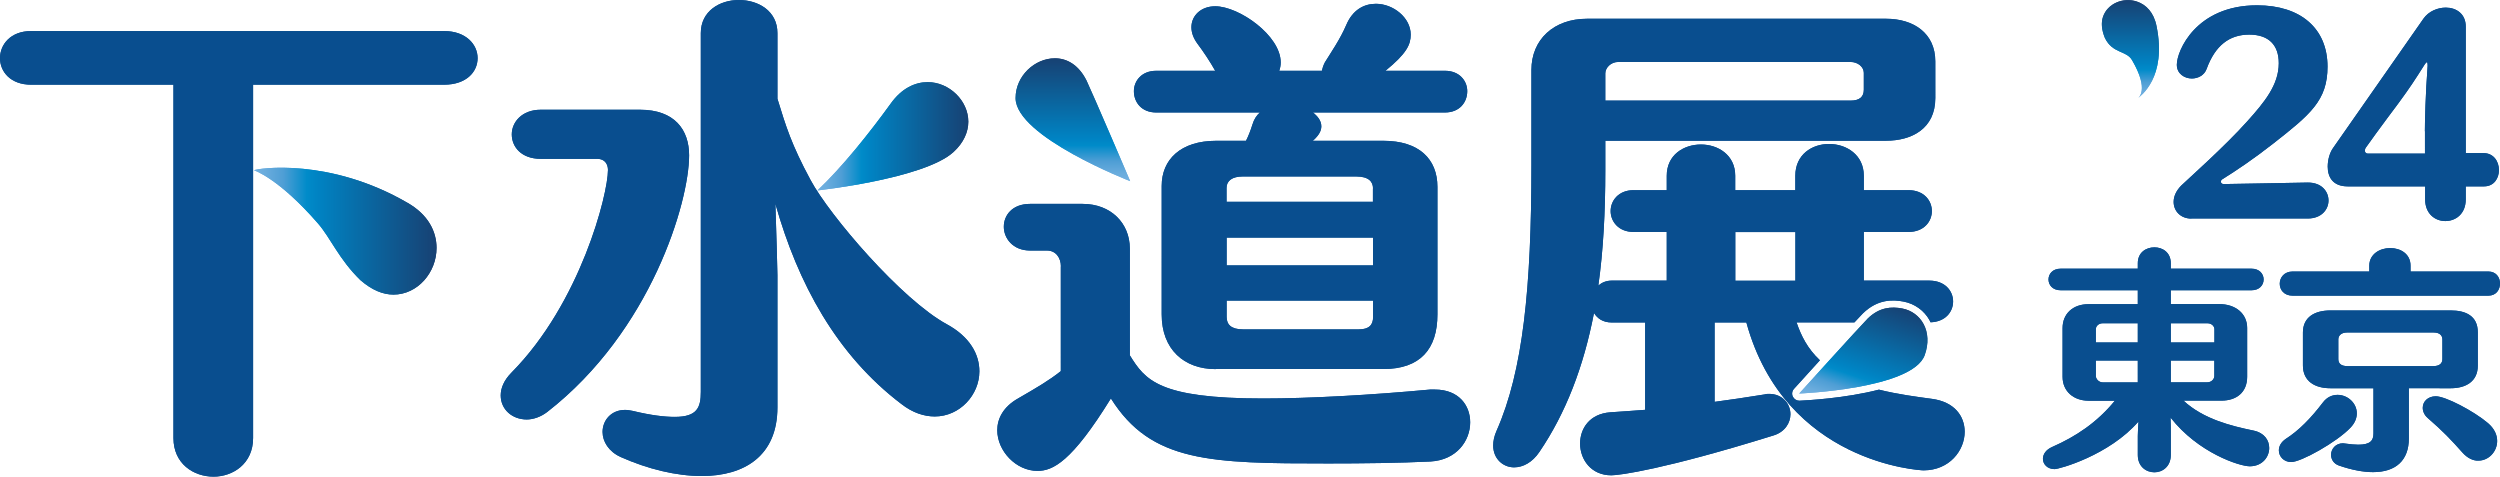 <?xml version="1.0" encoding="utf-8"?>
<!-- Generator: Adobe Illustrator 28.0.0, SVG Export Plug-In . SVG Version: 6.00 Build 0)  -->
<svg version="1.1" id="Layer_1" xmlns="http://www.w3.org/2000/svg" xmlns:xlink="http://www.w3.org/1999/xlink" x="0px" y="0px"
	 viewBox="0 0 282.5 53.86" style="enable-background:new 0 0 282.5 53.86;" xml:space="preserve">
<style type="text/css">
	.st0{fill:#094E8F;}
	.st1{fill:url(#SVGID_1_);}
	.st2{fill:url(#SVGID_00000093870503488111997310000010195753460070212497_);}
	.st3{fill:url(#SVGID_00000030468090094859553830000002085734955567385526_);}
	.st4{fill:url(#SVGID_00000065775505784627603850000010781692916312153472_);}
	.st5{fill:url(#SVGID_00000122693102497630015280000009442999845023324844_);}
	.st6{fill:url(#SVGID_00000103956893075558268610000003198602560179426224_);}
	.st7{fill:url(#SVGID_00000156572666933514935970000010435524478627153587_);}
	.st8{fill:url(#SVGID_00000179615130138933756810000000042283517837129864_);}
	.st9{fill:url(#SVGID_00000179625165325350083840000017113623931181416833_);}
	.st10{fill:url(#SVGID_00000091000832684420340090000017569260095765832865_);}
</style>
<g>
	<g>
		<path class="st0" d="M246.73,45.27c2.25,2.09,5.38,2.86,7.94,3.39c1.22,0.26,1.75,1.11,1.75,1.96c0,1.03-0.79,2.07-2.2,2.07
			c-1.14,0-5.83-1.51-8.95-5.51c0.03,0.61,0.03,1.3,0.03,2.09v2.14c0,1.3-0.93,1.96-1.85,1.96c-0.95,0-1.88-0.66-1.88-1.96v-2.14
			c0-0.56,0.05-1.11,0.08-1.64c-3.34,3.84-8.98,5.38-9.48,5.38c-0.82,0-1.32-0.56-1.32-1.16c0-0.5,0.32-1.03,1.06-1.35
			c2.65-1.17,5.03-2.73,7.07-5.22h-2.97c-1.69,0-2.94-1.06-2.94-2.7v-5.51c0-1.59,1.14-2.7,2.94-2.7h5.56V32.8h-8.71
			c-0.93,0-1.38-0.61-1.38-1.22c0-0.61,0.45-1.22,1.38-1.22h8.71v-0.61c0-1.22,0.93-1.8,1.88-1.8c0.93,0,1.85,0.58,1.85,1.8v0.61
			h9.11c0.93,0,1.38,0.61,1.38,1.22c0,0.61-0.45,1.22-1.38,1.22h-9.11v1.56h5.45c1.91,0,3.18,1.11,3.18,2.7v5.51
			c0,1.75-1.19,2.7-2.91,2.7H246.73z M241.57,36.53h-3.97c-0.45,0-0.77,0.32-0.77,0.66v1.51h4.74V36.53z M241.57,40.74h-4.74v1.75
			c0,0.32,0.32,0.72,0.79,0.72h3.95V40.74z M250.23,37.19c0-0.32-0.32-0.66-0.77-0.66h-4.16v2.17h4.93V37.19z M250.23,40.74h-4.93
			v2.46h4.13c0.48,0,0.79-0.37,0.79-0.72V40.74z"/>
		<path class="st0" d="M258.91,52.21c-0.85,0-1.4-0.64-1.4-1.32c0-0.45,0.24-0.93,0.79-1.3c1.48-0.95,2.83-2.33,4.18-4.1
			c0.48-0.64,1.09-0.87,1.67-0.87c1.14,0,2.17,0.93,2.17,2.09c0,0.53-0.21,1.09-0.72,1.62C264.05,49.96,260.02,52.21,258.91,52.21z
			 M259.07,33.41c-0.98,0-1.46-0.66-1.46-1.35c0-0.69,0.5-1.38,1.46-1.38h8.66v-0.66c0-1.3,1.19-1.99,2.36-1.99s2.3,0.66,2.3,1.99
			v0.66h8.79c0.9,0,1.32,0.69,1.32,1.35c0,0.69-0.42,1.38-1.32,1.38H259.07z M272.2,43.87v5.67c0,2.49-1.48,3.81-4.05,3.81
			c-1.09,0-2.38-0.24-3.84-0.74c-0.61-0.21-0.9-0.71-0.9-1.22c0-0.64,0.5-1.3,1.35-1.3c0.08,0,0.16,0.03,0.24,0.03
			c0.58,0.08,1.09,0.13,1.48,0.13c1.38,0,1.72-0.48,1.72-1.27v-5.11h-4.87c-1.75,0-3.1-0.79-3.1-2.57v-3.73
			c0-1.75,1.35-2.49,3.1-2.49h13.61c1.72,0,3.05,0.64,3.05,2.46v3.79c0,1.77-1.35,2.54-3.05,2.54H272.2z M275.99,38.36
			c0-0.42-0.26-0.79-1.01-0.79h-9.74c-0.71,0-1.01,0.37-1.01,0.79v2.22c0,0.5,0.32,0.79,1.01,0.79h9.74c0.66,0,1.01-0.29,1.01-0.79
			V38.36z M278.24,51.12c-1.24-1.4-2.17-2.38-3.89-3.87c-0.4-0.34-0.58-0.77-0.58-1.17c0-0.69,0.56-1.3,1.48-1.3
			c1.09,0,4.29,1.67,5.9,3.04c0.74,0.64,1.03,1.35,1.03,2.01c0,1.19-0.95,2.22-2.12,2.22C279.49,52.08,278.82,51.78,278.24,51.12z"
			/>
	</g>
	<g>
		<path class="st0" d="M246.73,45.27c2.25,2.09,5.38,2.86,7.94,3.39c1.22,0.26,1.75,1.11,1.75,1.96c0,1.03-0.79,2.07-2.2,2.07
			c-1.14,0-5.83-1.51-8.95-5.51c0.03,0.61,0.03,1.3,0.03,2.09v2.14c0,1.3-0.93,1.96-1.85,1.96c-0.95,0-1.88-0.66-1.88-1.96v-2.14
			c0-0.56,0.05-1.11,0.08-1.64c-3.34,3.84-8.98,5.38-9.48,5.38c-0.82,0-1.32-0.56-1.32-1.16c0-0.5,0.32-1.03,1.06-1.35
			c2.65-1.17,5.03-2.73,7.07-5.22h-2.97c-1.69,0-2.94-1.06-2.94-2.7v-5.51c0-1.59,1.14-2.7,2.94-2.7h5.56V32.8h-8.71
			c-0.93,0-1.38-0.61-1.38-1.22c0-0.61,0.45-1.22,1.38-1.22h8.71v-0.61c0-1.22,0.93-1.8,1.88-1.8c0.93,0,1.85,0.58,1.85,1.8v0.61
			h9.11c0.93,0,1.38,0.61,1.38,1.22c0,0.61-0.45,1.22-1.38,1.22h-9.11v1.56h5.45c1.91,0,3.18,1.11,3.18,2.7v5.51
			c0,1.75-1.19,2.7-2.91,2.7H246.73z M241.57,36.53h-3.97c-0.45,0-0.77,0.32-0.77,0.66v1.51h4.74V36.53z M241.57,40.74h-4.74v1.75
			c0,0.32,0.32,0.72,0.79,0.72h3.95V40.74z M250.23,37.19c0-0.32-0.32-0.66-0.77-0.66h-4.16v2.17h4.93V37.19z M250.23,40.74h-4.93
			v2.46h4.13c0.48,0,0.79-0.37,0.79-0.72V40.74z"/>
		<path class="st0" d="M258.91,52.21c-0.85,0-1.4-0.64-1.4-1.32c0-0.45,0.24-0.93,0.79-1.3c1.48-0.95,2.83-2.33,4.18-4.1
			c0.48-0.64,1.09-0.87,1.67-0.87c1.14,0,2.17,0.93,2.17,2.09c0,0.53-0.21,1.09-0.72,1.62C264.05,49.96,260.02,52.21,258.91,52.21z
			 M259.07,33.41c-0.98,0-1.46-0.66-1.46-1.35c0-0.69,0.5-1.38,1.46-1.38h8.66v-0.66c0-1.3,1.19-1.99,2.36-1.99s2.3,0.66,2.3,1.99
			v0.66h8.79c0.9,0,1.32,0.69,1.32,1.35c0,0.69-0.42,1.38-1.32,1.38H259.07z M272.2,43.87v5.67c0,2.49-1.48,3.81-4.05,3.81
			c-1.09,0-2.38-0.24-3.84-0.74c-0.61-0.21-0.9-0.71-0.9-1.22c0-0.64,0.5-1.3,1.35-1.3c0.08,0,0.16,0.03,0.24,0.03
			c0.58,0.08,1.09,0.13,1.48,0.13c1.38,0,1.72-0.48,1.72-1.27v-5.11h-4.87c-1.75,0-3.1-0.79-3.1-2.57v-3.73
			c0-1.75,1.35-2.49,3.1-2.49h13.61c1.72,0,3.05,0.64,3.05,2.46v3.79c0,1.77-1.35,2.54-3.05,2.54H272.2z M275.99,38.36
			c0-0.42-0.26-0.79-1.01-0.79h-9.74c-0.71,0-1.01,0.37-1.01,0.79v2.22c0,0.5,0.32,0.79,1.01,0.79h9.74c0.66,0,1.01-0.29,1.01-0.79
			V38.36z M278.24,51.12c-1.24-1.4-2.17-2.38-3.89-3.87c-0.4-0.34-0.58-0.77-0.58-1.17c0-0.69,0.56-1.3,1.48-1.3
			c1.09,0,4.29,1.67,5.9,3.04c0.74,0.64,1.03,1.35,1.03,2.01c0,1.19-0.95,2.22-2.12,2.22C279.49,52.08,278.82,51.78,278.24,51.12z"
			/>
	</g>
	<g>
		<path class="st0" d="M247.62,24.7c-1.22,0-2-0.86-2-1.89c0-0.61,0.28-1.25,0.86-1.84c0.81-0.78,4.92-4.42,7.46-7.26
			c1.95-2.17,3.56-4.12,3.56-6.57c0-2.06-1.14-3.23-3.34-3.23c-2.23,0-3.84,1.22-4.81,3.87c-0.25,0.72-0.97,1.09-1.67,1.09
			c-0.83,0-1.7-0.53-1.7-1.56c0-1.56,2.17-6.71,9.07-6.71c4.95,0,7.96,2.64,7.96,6.93c0,3.84-1.98,5.43-6.12,8.68
			c-2.17,1.7-4.09,3-5.79,4.06c-0.08,0.06-0.14,0.14-0.14,0.25c0,0.14,0.08,0.28,0.33,0.28l3.45-0.06l6.01-0.11
			c0.03,0,0.03,0,0.06,0c1.53,0,2.31,1,2.31,2.03c0,1-0.78,2.03-2.34,2.03H247.62z"/>
		<path class="st0" d="M278.63,21.06v1.47c0,1.64-1.14,2.45-2.31,2.45c-1.14,0-2.28-0.81-2.28-2.45v-1.47h-8.76
			c-1.7,0-2.25-1.09-2.25-2.23c0-0.81,0.25-1.61,0.61-2.11l10.21-14.61c0.58-0.83,1.59-1.25,2.53-1.25c1.17,0,2.25,0.7,2.25,2.14
			v14.3h2c1.17,0,1.75,0.97,1.75,1.92c0,0.92-0.56,1.84-1.67,1.84H278.63z M274.01,14.83c0-1.11,0.08-4.34,0.31-7.35
			c0-0.06,0-0.11,0-0.14c0-0.22-0.03-0.31-0.08-0.31s-0.14,0.08-0.25,0.25c-1.22,1.92-1.61,2.53-2.98,4.4c0,0-2.28,3.03-3.7,5.04
			c-0.03,0.06-0.08,0.17-0.08,0.28c0,0.19,0.08,0.36,0.39,0.36h6.4V14.83z"/>
		<linearGradient id="SVGID_1_" gradientUnits="userSpaceOnUse" x1="240.735" y1="11.074" x2="240.735" y2="0.014">
			<stop  offset="0" style="stop-color:#73B1E1"/>
			<stop  offset="0.061" style="stop-color:#6AACDD"/>
			<stop  offset="0.162" style="stop-color:#4E9ED5"/>
			<stop  offset="0.29" style="stop-color:#008BC9"/>
			<stop  offset="0.347" style="stop-color:#0083C3"/>
			<stop  offset="1" style="stop-color:#174173"/>
		</linearGradient>
		<path class="st1" d="M240.92,6.79c-0.65-1.11-2.2-0.71-3.07-2.51c-0.38-0.94-0.43-1.72-0.21-2.38c0.51-1.51,2.3-2.24,3.84-1.72
			c1.01,0.34,1.9,1.2,2.21,2.78c1.19,5.85-1.87,7.91-2.08,8.12C241.6,11.07,242.93,10.22,240.92,6.79z"/>
	</g>
	<g>
		<path class="st0" d="M247.62,24.7c-1.22,0-2-0.86-2-1.89c0-0.61,0.28-1.25,0.86-1.84c0.81-0.78,4.92-4.42,7.46-7.26
			c1.95-2.17,3.56-4.12,3.56-6.57c0-2.06-1.14-3.23-3.34-3.23c-2.23,0-3.84,1.22-4.81,3.87c-0.25,0.72-0.97,1.09-1.67,1.09
			c-0.83,0-1.7-0.53-1.7-1.56c0-1.56,2.17-6.71,9.07-6.71c4.95,0,7.96,2.64,7.96,6.93c0,3.84-1.98,5.43-6.12,8.68
			c-2.17,1.7-4.09,3-5.79,4.06c-0.08,0.06-0.14,0.14-0.14,0.25c0,0.14,0.08,0.28,0.33,0.28l3.45-0.06l6.01-0.11
			c0.03,0,0.03,0,0.06,0c1.53,0,2.31,1,2.31,2.03c0,1-0.78,2.03-2.34,2.03H247.62z"/>
		<path class="st0" d="M278.63,21.06v1.47c0,1.64-1.14,2.45-2.31,2.45c-1.14,0-2.28-0.81-2.28-2.45v-1.47h-8.76
			c-1.7,0-2.25-1.09-2.25-2.23c0-0.81,0.25-1.61,0.61-2.11l10.21-14.61c0.58-0.83,1.59-1.25,2.53-1.25c1.17,0,2.25,0.7,2.25,2.14
			v14.3h2c1.17,0,1.75,0.97,1.75,1.92c0,0.92-0.56,1.84-1.67,1.84H278.63z M274.01,14.83c0-1.11,0.08-4.34,0.31-7.35
			c0-0.06,0-0.11,0-0.14c0-0.22-0.03-0.31-0.08-0.31s-0.14,0.08-0.25,0.25c-1.22,1.92-1.61,2.53-2.98,4.4c0,0-2.28,3.03-3.7,5.04
			c-0.03,0.06-0.08,0.17-0.08,0.28c0,0.19,0.08,0.36,0.39,0.36h6.4V14.83z"/>
		
			<linearGradient id="SVGID_00000148652361145053362470000003947076263053783467_" gradientUnits="userSpaceOnUse" x1="240.735" y1="11.074" x2="240.735" y2="0.014">
			<stop  offset="0" style="stop-color:#73B1E1"/>
			<stop  offset="0.061" style="stop-color:#6AACDD"/>
			<stop  offset="0.162" style="stop-color:#4E9ED5"/>
			<stop  offset="0.29" style="stop-color:#008BC9"/>
			<stop  offset="0.347" style="stop-color:#0083C3"/>
			<stop  offset="1" style="stop-color:#174173"/>
		</linearGradient>
		<path style="fill:url(#SVGID_00000148652361145053362470000003947076263053783467_);" d="M240.92,6.79
			c-0.65-1.11-2.2-0.71-3.07-2.51c-0.38-0.94-0.43-1.72-0.21-2.38c0.51-1.51,2.3-2.24,3.84-1.72c1.01,0.34,1.9,1.2,2.21,2.78
			c1.19,5.85-1.87,7.91-2.08,8.12C241.6,11.07,242.93,10.22,240.92,6.79z"/>
	</g>
	<g>
		<g>
			<g>
				<path class="st0" d="M28.6,49.5c0,2.89-2.27,4.36-4.47,4.36c-2.27,0-4.53-1.47-4.53-4.36V9.57H3.51C1.19,9.57,0,8.1,0,6.57
					s1.19-3.06,3.51-3.06h46.67c2.49,0,3.79,1.53,3.79,3.06s-1.25,3-3.79,3H28.6V49.5z"/>
				<path class="st0" d="M61.11,17.95c-2.21,0-3.28-1.36-3.28-2.77c0-1.36,1.13-2.78,3.28-2.78h11.21c3.91,0,5.55,2.27,5.55,5.15
					c0,5.27-4.3,19.88-16.03,29c-0.74,0.57-1.59,0.85-2.32,0.85c-1.64,0-2.94-1.13-2.94-2.72c0-0.79,0.34-1.7,1.25-2.61
					C65.59,34.21,68.7,21.97,68.7,19.2c0-0.62-0.34-1.25-1.19-1.25H61.11z M106.99,36.64c2.61,1.42,3.68,3.4,3.68,5.32
					c0,2.66-2.21,5.1-5.04,5.1c-1.19,0-2.49-0.4-3.79-1.42c-7.31-5.55-11.67-13.59-14.22-22.6c0.11,3.62,0.23,7.19,0.23,8.04v14.95
					c0,5.49-3.74,7.76-8.55,7.76c-2.89,0-6.12-0.79-9.17-2.15c-1.36-0.62-2.04-1.76-2.04-2.83c0-1.3,0.96-2.49,2.55-2.49
					c0.28,0,0.57,0.06,0.85,0.11c2.1,0.51,3.62,0.68,4.76,0.68c2.55,0,2.94-1.08,2.94-2.83V3.74c0-2.49,2.15-3.74,4.3-3.74
					c2.21,0,4.36,1.25,4.36,3.74v7.42c0.96,3.12,1.55,5.11,3.74,9.18C93.77,24.39,101.89,33.87,106.99,36.64z"/>
				<path class="st0" d="M119.88,30.1c0-0.95-0.56-1.79-1.57-1.79h-1.91c-1.96,0-2.97-1.4-2.97-2.69c0-1.29,0.95-2.58,2.97-2.58
					h5.94c3.2,0,5.33,2.19,5.33,5.05v12.06c1.74,2.8,3.25,4.88,15.08,4.88c5.1,0,12.22-0.39,18.84-1.01c0.22,0,0.39,0,0.56,0
					c2.69,0,3.98,1.79,3.98,3.7c0,2.07-1.51,4.26-4.49,4.43c-3.53,0.17-7.63,0.22-11.55,0.22c-13.29,0-20.02-0.11-24.56-7.35
					c-4.43,7.18-6.56,8.19-8.3,8.19c-2.41,0-4.54-2.24-4.54-4.6c0-1.29,0.67-2.64,2.36-3.59c2.13-1.23,3.48-2.02,4.82-3.08V30.1z
					 M137.38,41.71c-3.59,0-6.11-2.24-6.11-6.17V21.01c0-2.97,2.13-5.1,6.17-5.1h3.36c0.28-0.56,0.5-1.12,0.73-1.85
					c0.17-0.56,0.45-1.01,0.84-1.35h-11.72c-1.68,0-2.52-1.18-2.52-2.41c0-1.12,0.84-2.3,2.52-2.3h6.67
					c-0.56-1.01-1.35-2.19-2.02-3.08c-0.45-0.62-0.67-1.23-0.67-1.85c0-1.29,1.07-2.36,2.69-2.36c2.69,0,7.4,3.31,7.4,6.34
					c0,0.34-0.06,0.67-0.17,0.95h4.82c0.06-0.28,0.17-0.62,0.34-0.95c0.73-1.18,1.74-2.64,2.41-4.21c0.73-1.74,2.02-2.41,3.36-2.41
					c1.96,0,3.93,1.57,3.93,3.48c0,1.12-0.45,2.13-2.86,4.09h6.73c1.68,0,2.52,1.18,2.52,2.3c0,1.23-0.84,2.41-2.52,2.41h-14.92
					c0.56,0.45,0.95,0.95,0.95,1.57c0,0.5-0.28,1.01-0.9,1.57l-0.11,0.06h8.02c4.04,0,6.11,2.07,6.11,5.21v14.41
					c0,3.93-1.96,6.17-6.11,6.17H137.38z M155.15,21.29c0-0.73-0.45-1.35-1.91-1.35h-12.79c-1.23,0-1.85,0.5-1.85,1.29v1.57h16.54
					V21.29z M155.15,26.85h-16.54v3.14h16.54V26.85z M155.15,33.97h-16.54v1.85c0,0.84,0.5,1.4,1.85,1.4h13.07
					c1.18,0,1.63-0.5,1.63-1.4V33.97z"/>
			</g>
			
				<linearGradient id="SVGID_00000014635126972762483100000015484664726954738092_" gradientUnits="userSpaceOnUse" x1="28.697" y1="26.121" x2="49.328" y2="26.121">
				<stop  offset="0" style="stop-color:#73B1E1"/>
				<stop  offset="0.061" style="stop-color:#6AACDD"/>
				<stop  offset="0.162" style="stop-color:#4E9ED5"/>
				<stop  offset="0.29" style="stop-color:#008BC9"/>
				<stop  offset="0.347" style="stop-color:#0083C3"/>
				<stop  offset="1" style="stop-color:#174173"/>
			</linearGradient>
			<path style="fill:url(#SVGID_00000014635126972762483100000015484664726954738092_);" d="M28.7,19.24
				c0.45-0.23,8.54-1.44,17.35,3.68c2.38,1.36,3.28,3.28,3.28,5.1c0,2.78-2.15,5.27-4.87,5.27c-1.19,0-2.44-0.51-3.74-1.64
				c-2.43-2.37-3.35-4.74-4.78-6.39C31.49,20.13,28.7,19.24,28.7,19.24z"/>
			
				<linearGradient id="SVGID_00000045611929681359428010000017436650612096333244_" gradientUnits="userSpaceOnUse" x1="92.37" y1="15.399" x2="109.418" y2="15.399">
				<stop  offset="0" style="stop-color:#73B1E1"/>
				<stop  offset="0.061" style="stop-color:#6AACDD"/>
				<stop  offset="0.162" style="stop-color:#4E9ED5"/>
				<stop  offset="0.29" style="stop-color:#008BC9"/>
				<stop  offset="0.347" style="stop-color:#0083C3"/>
				<stop  offset="1" style="stop-color:#174173"/>
			</linearGradient>
			<path style="fill:url(#SVGID_00000045611929681359428010000017436650612096333244_);" d="M92.37,21.52
				c2.78-2.61,5.89-6.51,8.27-9.8c1.25-1.76,2.78-2.44,4.19-2.44c2.44,0,4.59,2.1,4.59,4.47c0,1.13-0.51,2.38-1.7,3.45
				C104.38,20.21,92.37,21.52,92.37,21.52z"/>
			
				<linearGradient id="SVGID_00000145765218657536805180000008299126906823136690_" gradientUnits="userSpaceOnUse" x1="121.234" y1="20.463" x2="121.234" y2="6.585">
				<stop  offset="0" style="stop-color:#73B1E1"/>
				<stop  offset="0.061" style="stop-color:#6AACDD"/>
				<stop  offset="0.162" style="stop-color:#4E9ED5"/>
				<stop  offset="0.29" style="stop-color:#008BC9"/>
				<stop  offset="0.347" style="stop-color:#0083C3"/>
				<stop  offset="1" style="stop-color:#174173"/>
			</linearGradient>
			<path style="fill:url(#SVGID_00000145765218657536805180000008299126906823136690_);" d="M122.78,9.11
				c0.62,1.29,4.93,11.36,4.93,11.36s-12.95-5.02-12.95-9.39c0-2.52,2.19-4.49,4.43-4.49C120.54,6.58,121.88,7.31,122.78,9.11z"/>
		</g>
		<path class="st0" d="M218.3,45.07c-1.7-0.23-3.86-0.51-5.98-1.04c-3.83,0.99-8.18,1.21-8.97,1.25c-0.01,0-0.02,0-0.03,0
			c-0.31,0-0.59-0.18-0.73-0.46c-0.14-0.29-0.09-0.64,0.13-0.88c0.12-0.13,1.42-1.57,2.93-3.23c-1.4-1.31-2.12-2.76-2.64-4.28h6.54
			c0.44-0.47,0.77-0.83,0.93-0.99c0,0,0.01-0.01,0.01-0.01c1.71-1.68,3.46-1.57,4.62-1.35c1.24,0.24,2.3,1,2.91,2.07
			c0.05,0.09,0.09,0.18,0.13,0.27c1.7-0.06,2.55-1.2,2.55-2.35c0-1.18-0.9-2.36-2.69-2.36h-7.4v-5.5h5.05
			c1.74,0,2.64-1.18,2.64-2.36c0-1.18-0.9-2.36-2.64-2.36h-5.05v-1.63c0-2.36-1.96-3.59-3.93-3.59c-1.91,0-3.81,1.18-3.81,3.59v1.63
			h-6.79v-1.63c0-2.36-1.96-3.53-3.87-3.53c-1.96,0-3.87,1.18-3.87,3.53v1.63h-3.76c-1.68,0-2.58,1.18-2.58,2.36
			c0,1.18,0.9,2.36,2.58,2.36h3.76v5.5h-6.22c-0.62,0-1.12,0.22-1.51,0.56c0.56-3.93,0.79-8.3,0.79-13.01v-3.36h31.74
			c2.86,0,5.55-1.35,5.55-4.82V6.94c0-3.2-2.47-4.82-5.55-4.82h-33.81c-3.76,0-6.28,2.36-6.28,5.78v10.82
			c0,13.74-0.95,23.22-3.93,29.94c-0.28,0.62-0.39,1.18-0.39,1.68c0,1.51,1.12,2.47,2.36,2.47c1.01,0,2.07-0.56,2.86-1.74
			c2.97-4.37,4.99-9.59,6.17-15.7c0.39,0.62,1.01,1.07,2.02,1.07h3.76v9.87c-1.23,0.11-2.52,0.17-3.93,0.28
			c-2.36,0.17-3.42,1.85-3.42,3.53c0,1.79,1.23,3.59,3.53,3.59c0.9,0,6-0.67,18.28-4.49c1.35-0.39,1.96-1.46,1.96-2.41
			c0-1.18-0.9-2.3-2.41-2.3c-0.17,0-0.34,0-0.5,0.06c-2.13,0.34-3.98,0.62-5.66,0.84v-8.97h3.59c4.37,15.93,19.68,16.71,20.02,16.71
			c2.92,0,4.65-2.24,4.65-4.37C222,47.03,220.87,45.41,218.3,45.07z M181.4,8.29c0-0.62,0.62-1.29,1.46-1.29h26.24
			c0.84,0,1.51,0.56,1.51,1.23v1.91c0,0.78-0.45,1.23-1.51,1.23h-27.7V8.29z M196.09,31.72v-5.5h6.79v5.5H196.09z"/>
		
			<linearGradient id="SVGID_00000039115186080194058190000011053383986832114317_" gradientUnits="userSpaceOnUse" x1="1221.122" y1="208.72" x2="1221.122" y2="195.816" gradientTransform="matrix(-0.946 -0.325 -0.325 0.946 1431.711 245.563)">
			<stop  offset="0" style="stop-color:#73B1E1"/>
			<stop  offset="0.061" style="stop-color:#6AACDD"/>
			<stop  offset="0.162" style="stop-color:#4E9ED5"/>
			<stop  offset="0.29" style="stop-color:#008BC9"/>
			<stop  offset="0.347" style="stop-color:#0083C3"/>
			<stop  offset="1" style="stop-color:#174173"/>
		</linearGradient>
		<path style="fill:url(#SVGID_00000039115186080194058190000011053383986832114317_);" d="M211.05,36
			c-0.93,0.95-7.74,8.47-7.74,8.47s12.8-0.52,14.18-4.34c0.96-2.66-0.41-4.86-2.53-5.27C213.74,34.63,212.38,34.7,211.05,36z"/>
	</g>
	<g>
		<g>
			<g>
				<path class="st0" d="M28.6,49.5c0,2.89-2.27,4.36-4.47,4.36c-2.27,0-4.53-1.47-4.53-4.36V9.57H3.51C1.19,9.57,0,8.1,0,6.57
					s1.19-3.06,3.51-3.06h46.67c2.49,0,3.79,1.53,3.79,3.06s-1.25,3-3.79,3H28.6V49.5z"/>
				<path class="st0" d="M61.11,17.95c-2.21,0-3.28-1.36-3.28-2.77c0-1.36,1.13-2.78,3.28-2.78h11.21c3.91,0,5.55,2.27,5.55,5.15
					c0,5.27-4.3,19.88-16.03,29c-0.74,0.57-1.59,0.85-2.32,0.85c-1.64,0-2.94-1.13-2.94-2.72c0-0.79,0.34-1.7,1.25-2.61
					C65.59,34.21,68.7,21.97,68.7,19.2c0-0.62-0.34-1.25-1.19-1.25H61.11z M106.99,36.64c2.61,1.42,3.68,3.4,3.68,5.32
					c0,2.66-2.21,5.1-5.04,5.1c-1.19,0-2.49-0.4-3.79-1.42c-7.31-5.55-11.67-13.59-14.22-22.6c0.11,3.62,0.23,7.19,0.23,8.04v14.95
					c0,5.49-3.74,7.76-8.55,7.76c-2.89,0-6.12-0.79-9.17-2.15c-1.36-0.62-2.04-1.76-2.04-2.83c0-1.3,0.96-2.49,2.55-2.49
					c0.28,0,0.57,0.06,0.85,0.11c2.1,0.51,3.62,0.68,4.76,0.68c2.55,0,2.94-1.08,2.94-2.83V3.74c0-2.49,2.15-3.74,4.3-3.74
					c2.21,0,4.36,1.25,4.36,3.74v7.42c0.96,3.12,1.55,5.11,3.74,9.18C93.77,24.39,101.89,33.87,106.99,36.64z"/>
				<path class="st0" d="M119.88,30.1c0-0.95-0.56-1.79-1.57-1.79h-1.91c-1.96,0-2.97-1.4-2.97-2.69c0-1.29,0.95-2.58,2.97-2.58
					h5.94c3.2,0,5.33,2.19,5.33,5.05v12.06c1.74,2.8,3.25,4.88,15.08,4.88c5.1,0,12.22-0.39,18.84-1.01c0.22,0,0.39,0,0.56,0
					c2.69,0,3.98,1.79,3.98,3.7c0,2.07-1.51,4.26-4.49,4.43c-3.53,0.17-7.63,0.22-11.55,0.22c-13.29,0-20.02-0.11-24.56-7.35
					c-4.43,7.18-6.56,8.19-8.3,8.19c-2.41,0-4.54-2.24-4.54-4.6c0-1.29,0.67-2.64,2.36-3.59c2.13-1.23,3.48-2.02,4.82-3.08V30.1z
					 M137.38,41.71c-3.59,0-6.11-2.24-6.11-6.17V21.01c0-2.97,2.13-5.1,6.17-5.1h3.36c0.28-0.56,0.5-1.12,0.73-1.85
					c0.17-0.56,0.45-1.01,0.84-1.35h-11.72c-1.68,0-2.52-1.18-2.52-2.41c0-1.12,0.84-2.3,2.52-2.3h6.67
					c-0.56-1.01-1.35-2.19-2.02-3.08c-0.45-0.62-0.67-1.23-0.67-1.85c0-1.29,1.07-2.36,2.69-2.36c2.69,0,7.4,3.31,7.4,6.34
					c0,0.34-0.06,0.67-0.17,0.95h4.82c0.06-0.28,0.17-0.62,0.34-0.95c0.73-1.18,1.74-2.64,2.41-4.21c0.73-1.74,2.02-2.41,3.36-2.41
					c1.96,0,3.93,1.57,3.93,3.48c0,1.12-0.45,2.13-2.86,4.09h6.73c1.68,0,2.52,1.18,2.52,2.3c0,1.23-0.84,2.41-2.52,2.41h-14.92
					c0.56,0.45,0.95,0.95,0.95,1.57c0,0.5-0.28,1.01-0.9,1.57l-0.11,0.06h8.02c4.04,0,6.11,2.07,6.11,5.21v14.41
					c0,3.93-1.96,6.17-6.11,6.17H137.38z M155.15,21.29c0-0.73-0.45-1.35-1.91-1.35h-12.79c-1.23,0-1.85,0.5-1.85,1.29v1.57h16.54
					V21.29z M155.15,26.85h-16.54v3.14h16.54V26.85z M155.15,33.97h-16.54v1.85c0,0.84,0.5,1.4,1.85,1.4h13.07
					c1.18,0,1.63-0.5,1.63-1.4V33.97z"/>
			</g>
			
				<linearGradient id="SVGID_00000036242427427517314430000013687105566284851093_" gradientUnits="userSpaceOnUse" x1="28.697" y1="26.121" x2="49.328" y2="26.121">
				<stop  offset="0" style="stop-color:#73B1E1"/>
				<stop  offset="0.061" style="stop-color:#6AACDD"/>
				<stop  offset="0.162" style="stop-color:#4E9ED5"/>
				<stop  offset="0.29" style="stop-color:#008BC9"/>
				<stop  offset="0.347" style="stop-color:#0083C3"/>
				<stop  offset="1" style="stop-color:#174173"/>
			</linearGradient>
			<path style="fill:url(#SVGID_00000036242427427517314430000013687105566284851093_);" d="M28.7,19.24
				c0.45-0.23,8.54-1.44,17.35,3.68c2.38,1.36,3.28,3.28,3.28,5.1c0,2.78-2.15,5.27-4.87,5.27c-1.19,0-2.44-0.51-3.74-1.64
				c-2.43-2.37-3.35-4.74-4.78-6.39C31.49,20.13,28.7,19.24,28.7,19.24z"/>
			
				<linearGradient id="SVGID_00000032620390514819862100000013915723783085896855_" gradientUnits="userSpaceOnUse" x1="92.37" y1="15.399" x2="109.418" y2="15.399">
				<stop  offset="0" style="stop-color:#73B1E1"/>
				<stop  offset="0.061" style="stop-color:#6AACDD"/>
				<stop  offset="0.162" style="stop-color:#4E9ED5"/>
				<stop  offset="0.29" style="stop-color:#008BC9"/>
				<stop  offset="0.347" style="stop-color:#0083C3"/>
				<stop  offset="1" style="stop-color:#174173"/>
			</linearGradient>
			<path style="fill:url(#SVGID_00000032620390514819862100000013915723783085896855_);" d="M92.37,21.52
				c2.78-2.61,5.89-6.51,8.27-9.8c1.25-1.76,2.78-2.44,4.19-2.44c2.44,0,4.59,2.1,4.59,4.47c0,1.13-0.51,2.38-1.7,3.45
				C104.38,20.21,92.37,21.52,92.37,21.52z"/>
			
				<linearGradient id="SVGID_00000042002738039742776230000015681097218813046939_" gradientUnits="userSpaceOnUse" x1="121.234" y1="20.463" x2="121.234" y2="6.585">
				<stop  offset="0" style="stop-color:#73B1E1"/>
				<stop  offset="0.061" style="stop-color:#6AACDD"/>
				<stop  offset="0.162" style="stop-color:#4E9ED5"/>
				<stop  offset="0.29" style="stop-color:#008BC9"/>
				<stop  offset="0.347" style="stop-color:#0083C3"/>
				<stop  offset="1" style="stop-color:#174173"/>
			</linearGradient>
			<path style="fill:url(#SVGID_00000042002738039742776230000015681097218813046939_);" d="M122.78,9.11
				c0.62,1.29,4.93,11.36,4.93,11.36s-12.95-5.02-12.95-9.39c0-2.52,2.19-4.49,4.43-4.49C120.54,6.58,121.88,7.31,122.78,9.11z"/>
		</g>
		<path class="st0" d="M218.3,45.07c-1.7-0.23-3.86-0.51-5.98-1.04c-3.83,0.99-8.18,1.21-8.97,1.25c-0.01,0-0.02,0-0.03,0
			c-0.31,0-0.59-0.18-0.73-0.46c-0.14-0.29-0.09-0.64,0.13-0.88c0.12-0.13,1.42-1.57,2.93-3.23c-1.4-1.31-2.12-2.76-2.64-4.28h6.54
			c0.44-0.47,0.77-0.83,0.93-0.99c0,0,0.01-0.01,0.01-0.01c1.71-1.68,3.46-1.57,4.62-1.35c1.24,0.24,2.3,1,2.91,2.07
			c0.05,0.09,0.09,0.18,0.13,0.27c1.7-0.06,2.55-1.2,2.55-2.35c0-1.18-0.9-2.36-2.69-2.36h-7.4v-5.5h5.05
			c1.74,0,2.64-1.18,2.64-2.36c0-1.18-0.9-2.36-2.64-2.36h-5.05v-1.63c0-2.36-1.96-3.59-3.93-3.59c-1.91,0-3.81,1.18-3.81,3.59v1.63
			h-6.79v-1.63c0-2.36-1.96-3.53-3.87-3.53c-1.96,0-3.87,1.18-3.87,3.53v1.63h-3.76c-1.68,0-2.58,1.18-2.58,2.36
			c0,1.18,0.9,2.36,2.58,2.36h3.76v5.5h-6.22c-0.62,0-1.12,0.22-1.51,0.56c0.56-3.93,0.79-8.3,0.79-13.01v-3.36h31.74
			c2.86,0,5.55-1.35,5.55-4.82V6.94c0-3.2-2.47-4.82-5.55-4.82h-33.81c-3.76,0-6.28,2.36-6.28,5.78v10.82
			c0,13.74-0.95,23.22-3.93,29.94c-0.28,0.62-0.39,1.18-0.39,1.68c0,1.51,1.12,2.47,2.36,2.47c1.01,0,2.07-0.56,2.86-1.74
			c2.97-4.37,4.99-9.59,6.17-15.7c0.39,0.62,1.01,1.07,2.02,1.07h3.76v9.87c-1.23,0.11-2.52,0.17-3.93,0.28
			c-2.36,0.17-3.42,1.85-3.42,3.53c0,1.79,1.23,3.59,3.53,3.59c0.9,0,6-0.67,18.28-4.49c1.35-0.39,1.96-1.46,1.96-2.41
			c0-1.18-0.9-2.3-2.41-2.3c-0.17,0-0.34,0-0.5,0.06c-2.13,0.34-3.98,0.62-5.66,0.84v-8.97h3.59c4.37,15.93,19.68,16.71,20.02,16.71
			c2.92,0,4.65-2.24,4.65-4.37C222,47.03,220.87,45.41,218.3,45.07z M181.4,8.29c0-0.62,0.62-1.29,1.46-1.29h26.24
			c0.84,0,1.51,0.56,1.51,1.23v1.91c0,0.78-0.45,1.23-1.51,1.23h-27.7V8.29z M196.09,31.72v-5.5h6.79v5.5H196.09z"/>
		
			<linearGradient id="SVGID_00000052067222266401917060000009661790755859803016_" gradientUnits="userSpaceOnUse" x1="1221.122" y1="208.72" x2="1221.122" y2="195.816" gradientTransform="matrix(-0.946 -0.325 -0.325 0.946 1431.711 245.563)">
			<stop  offset="0" style="stop-color:#73B1E1"/>
			<stop  offset="0.061" style="stop-color:#6AACDD"/>
			<stop  offset="0.162" style="stop-color:#4E9ED5"/>
			<stop  offset="0.29" style="stop-color:#008BC9"/>
			<stop  offset="0.347" style="stop-color:#0083C3"/>
			<stop  offset="1" style="stop-color:#174173"/>
		</linearGradient>
		<path style="fill:url(#SVGID_00000052067222266401917060000009661790755859803016_);" d="M211.05,36
			c-0.93,0.95-7.74,8.47-7.74,8.47s12.8-0.52,14.18-4.34c0.96-2.66-0.41-4.86-2.53-5.27C213.74,34.63,212.38,34.7,211.05,36z"/>
	</g>
</g>
</svg>
